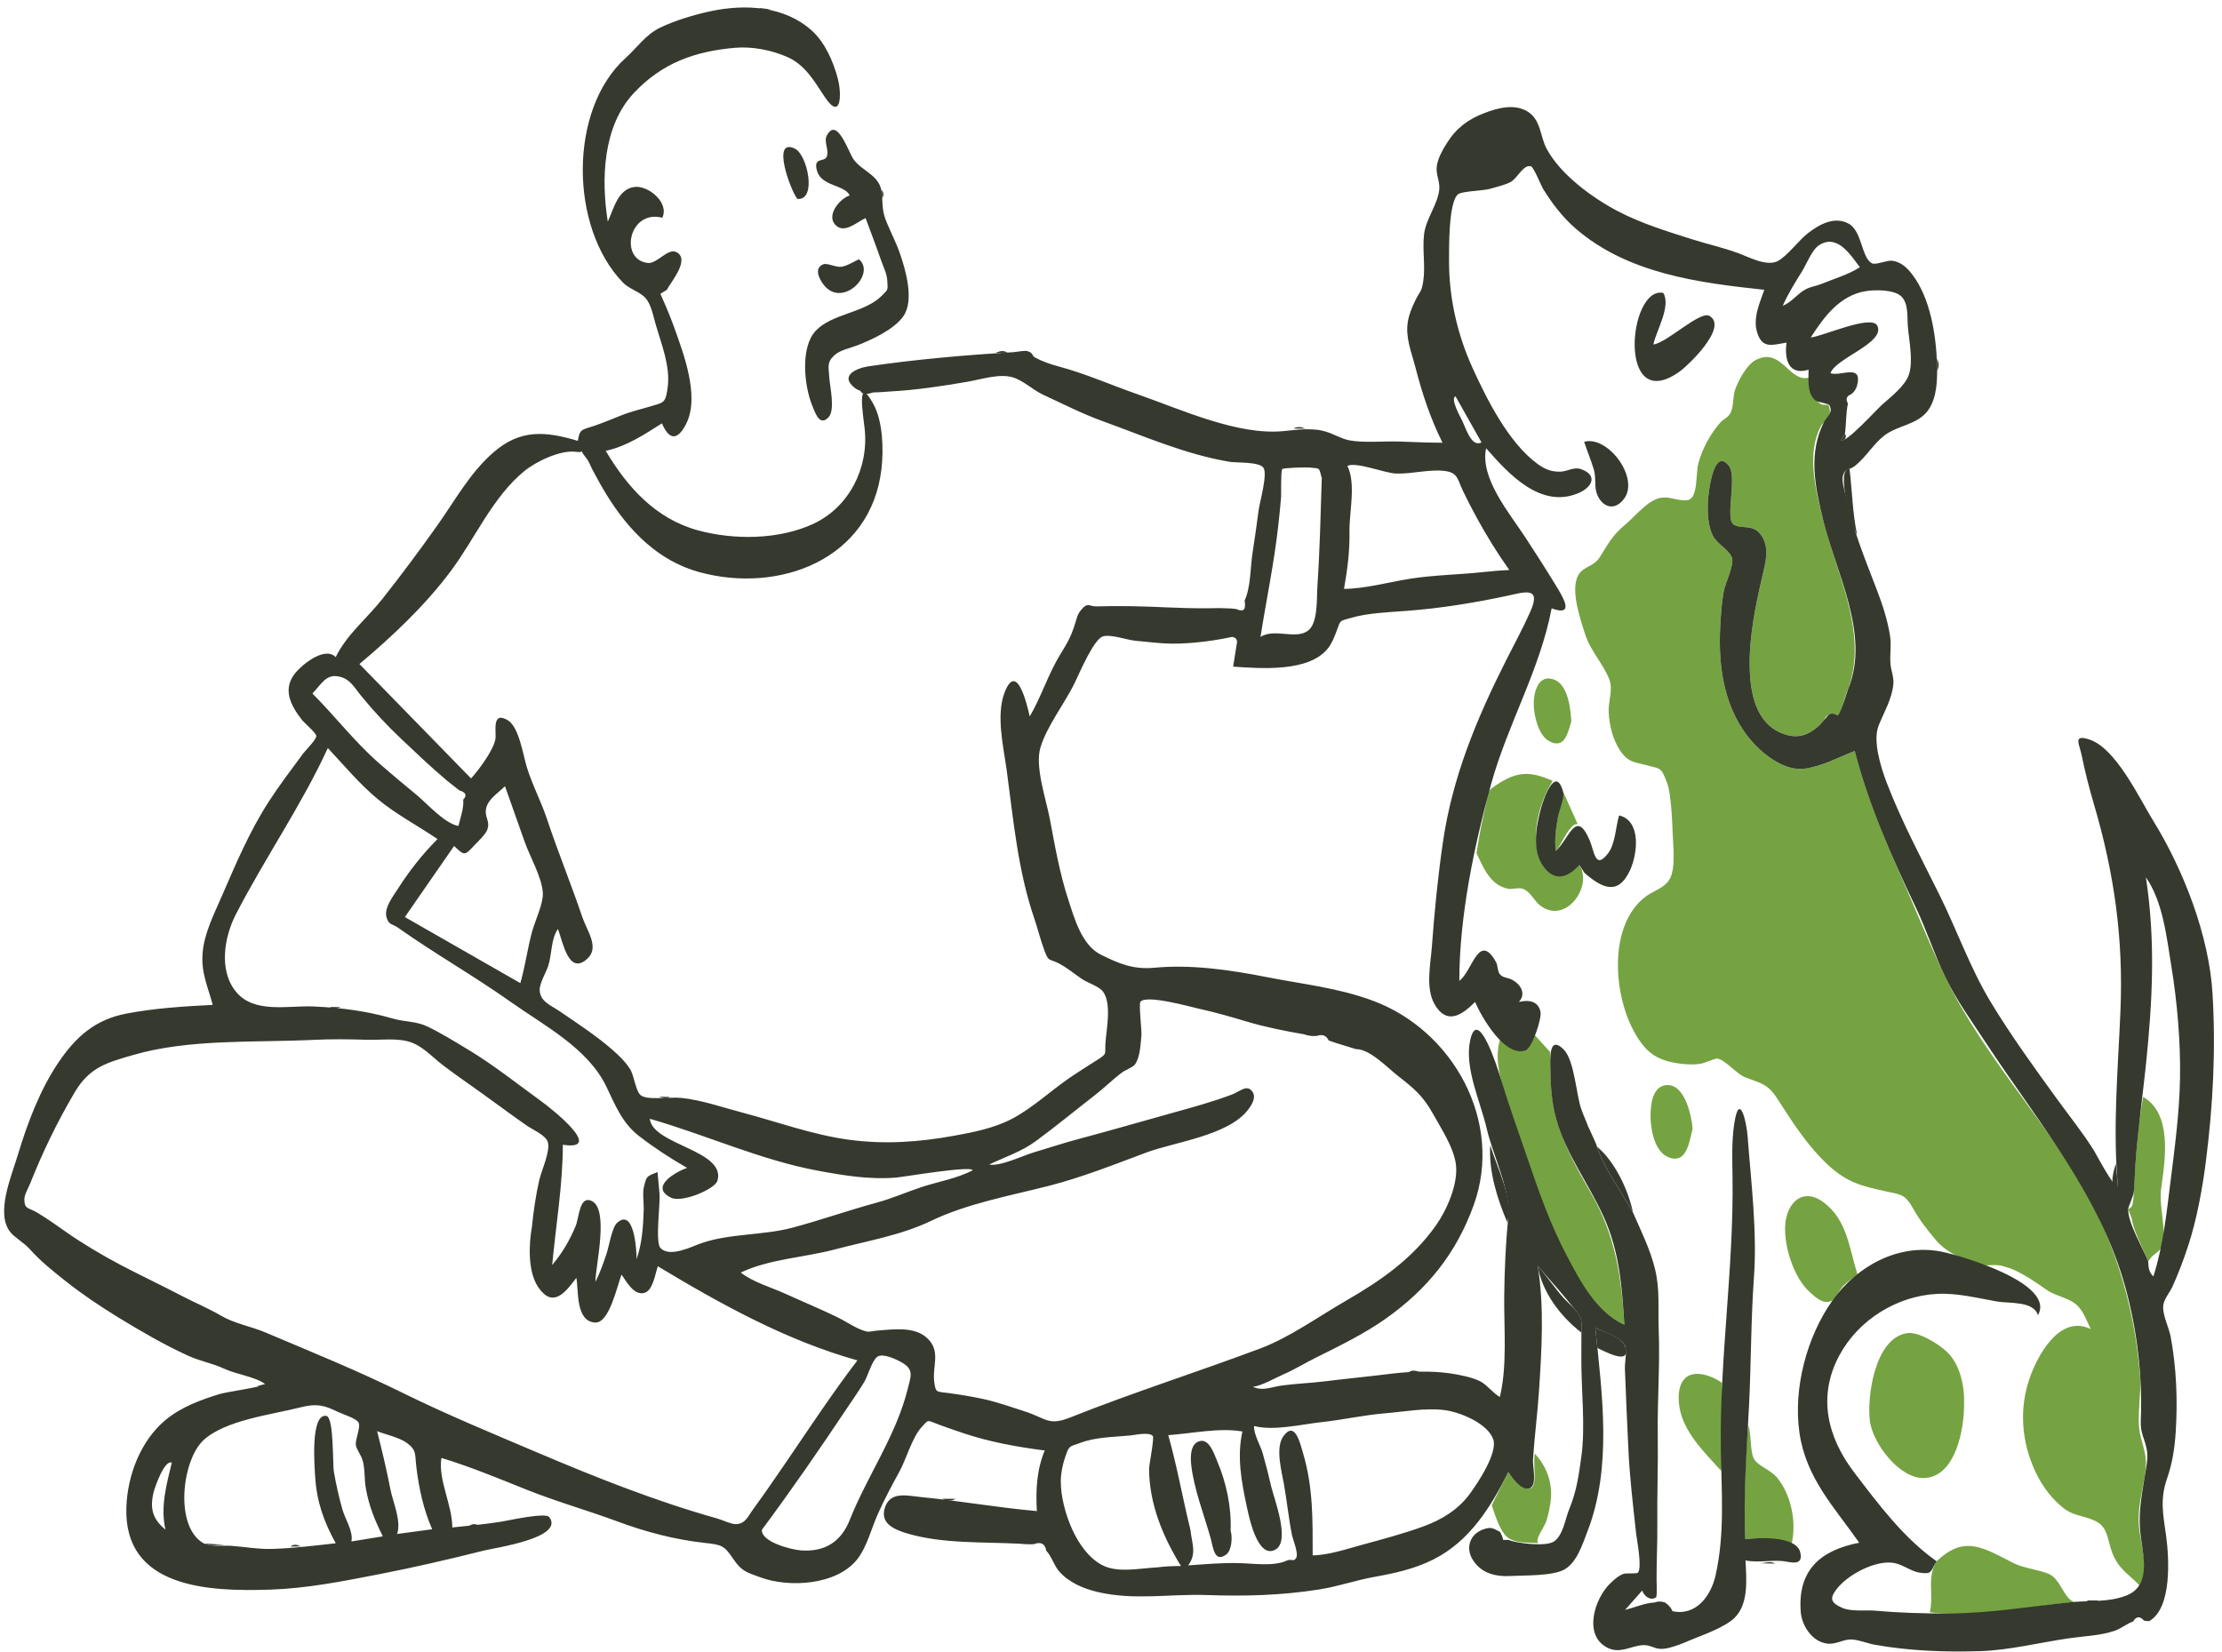 <svg width="234" height="174" viewBox="0 0 234 174" fill="none" xmlns="http://www.w3.org/2000/svg">
<path fill-rule="evenodd" clip-rule="evenodd" d="M190.46 39.777C190.527 41.054 190.621 41.561 191.526 42.385C191.828 42.659 192.073 42.643 192.261 42.63C192.515 42.614 192.663 42.604 192.702 43.328C192.726 43.785 192.438 44.099 192.148 44.414C191.976 44.601 191.803 44.789 191.694 45.008C190.286 47.839 191.18 51.468 191.887 54.341L191.887 54.342C191.912 54.44 191.935 54.536 191.959 54.632C192.316 56.086 192.799 57.571 193.288 59.072C194.787 63.681 196.34 68.451 194.457 72.983C194.375 73.179 194.299 73.448 194.217 73.738C194.045 74.348 193.846 75.053 193.516 75.367C192.875 75.028 192.407 75.176 192.111 75.812C191.934 76.011 191.757 76.21 191.58 76.41C190.457 77.448 189.263 77.835 187.773 77.282C184.77 76.169 184.273 72.678 184.257 69.929C184.24 66.9 184.884 63.727 185.573 60.776C185.601 60.659 185.629 60.541 185.658 60.422C185.979 59.086 186.338 57.595 185.465 56.364C184.92 55.596 184.297 55.556 183.694 55.518C183.303 55.493 182.92 55.469 182.572 55.246C182.104 54.948 182.203 53.709 182.307 52.393C182.413 51.057 182.526 49.641 182.058 49.05C180.438 47.003 179.873 52.011 179.848 53.034C179.819 54.155 179.88 55.462 180.408 56.478C180.597 56.843 180.984 57.188 181.368 57.532C181.824 57.939 182.277 58.345 182.403 58.782C182.544 59.272 182.191 60.272 181.887 61.133C181.723 61.594 181.574 62.016 181.523 62.298C181.297 63.543 181.219 64.815 181.154 66.076C180.935 70.339 181.603 74.825 184.535 78.132C185.82 79.583 187.998 81.23 190.036 80.966C191.371 80.792 192.711 80.212 194 79.654C194.447 79.461 194.888 79.27 195.32 79.1C196.449 83.438 198.143 87.639 199.949 91.736C200.52 93.031 201.078 94.338 201.637 95.645L201.637 95.646C202.615 97.933 203.594 100.224 204.643 102.462C206.887 107.251 210.034 111.581 213.169 115.894C214.888 118.26 216.603 120.62 218.164 123.048C222.419 129.667 224.804 137.262 225.377 145.075C225.432 145.827 225.375 146.693 225.317 147.571C225.233 148.849 225.148 150.155 225.403 151.179C225.475 151.47 225.546 151.732 225.612 151.976C225.913 153.086 226.112 153.82 225.896 155.268C225.818 155.786 225.722 156.293 225.626 156.796C225.359 158.199 225.099 159.568 225.278 161.038C225.328 161.442 225.41 161.892 225.496 162.365V162.365C225.788 163.964 226.128 165.825 225.417 167.092C225.077 166.729 224.737 166.425 224.41 166.133C223.671 165.473 222.997 164.871 222.532 163.779C222.322 163.286 222.202 162.821 222.091 162.392C221.843 161.428 221.642 160.649 220.572 160.163C220.078 159.939 219.637 159.817 219.217 159.7L219.217 159.7C218.513 159.505 217.868 159.326 217.138 158.711C215.721 157.517 214.757 156.058 214.059 154.349C212.868 151.432 212.696 148.27 213.703 145.275C214.51 142.874 216.867 138.378 220.173 139.987C220.074 139.784 219.982 139.577 219.89 139.371C219.525 138.554 219.166 137.749 218.418 137.225C218.026 136.95 217.54 136.764 217.04 136.573H217.039C216.5 136.367 215.945 136.155 215.472 135.818C214.454 135.092 213.301 134.317 212.164 133.787C211.817 133.625 211.485 133.526 211.138 133.423L211.131 133.421L211.064 133.401L211.003 133.382L210.961 133.37C210.924 133.359 210.887 133.348 210.849 133.336C210.418 133.203 209.681 133.25 209.356 133.271C209.269 133.277 209.212 133.28 209.198 133.278C207.245 132.983 205.068 132.042 203.876 130.625C202.979 129.558 202.185 128.562 201.5 127.341C200.706 125.925 200.348 125.85 199.065 125.582C198.911 125.55 198.745 125.516 198.562 125.475C196.083 124.929 194.509 124.556 192.525 122.715C190.385 120.727 188.803 118.263 187.235 115.823L187.106 115.622C186.308 114.38 185.592 114.124 184.46 113.72H184.459C184.253 113.646 184.033 113.568 183.797 113.477C183.387 113.321 182.904 112.915 182.423 112.51H182.423C181.856 112.034 181.292 111.559 180.852 111.498C180.722 111.48 180.323 111.627 179.926 111.774C179.603 111.893 179.282 112.011 179.112 112.039C178.432 112.149 177.841 112.129 177.16 112.058C175.597 111.893 174.215 111.479 173.164 110.255C169.927 106.485 168.94 97.597 173.372 94.39C173.639 94.197 173.939 94.037 174.241 93.876C174.892 93.528 175.55 93.177 175.891 92.483C176.365 91.516 176.266 89.838 176.193 88.594C176.178 88.34 176.164 88.105 176.156 87.896C176.104 86.495 176.038 84.97 175.829 83.588C175.733 82.954 175.661 82.686 175.402 82.051C174.973 80.995 174.797 80.952 174.131 80.788C174.001 80.756 173.853 80.72 173.681 80.67C173.363 80.579 173.082 80.515 172.828 80.457C171.874 80.239 171.295 80.106 170.565 78.975C169.827 77.832 169.482 76.391 169.415 75.039C169.391 74.556 169.459 74.088 169.526 73.629C169.635 72.889 169.739 72.175 169.446 71.47C169.14 70.734 168.719 70.076 168.295 69.415C167.757 68.574 167.214 67.727 166.898 66.703C166.861 66.584 166.819 66.452 166.775 66.311C166.245 64.64 165.286 61.613 166.404 60.302C166.642 60.023 166.961 59.848 167.29 59.668C167.711 59.437 168.148 59.198 168.45 58.719C168.594 58.491 168.726 58.278 168.849 58.078C169.529 56.976 169.981 56.243 171.159 55.253C171.483 54.981 171.803 54.666 172.128 54.347C172.833 53.654 173.563 52.937 174.411 52.575C175.106 52.279 175.779 52.424 176.412 52.561C176.888 52.663 177.342 52.761 177.766 52.663C178.51 52.49 178.605 51.245 178.691 50.119C178.73 49.614 178.767 49.134 178.859 48.785C179.263 47.267 180.127 45.683 181.175 44.498C181.315 44.339 181.47 44.231 181.622 44.125C181.849 43.968 182.07 43.814 182.232 43.5C182.433 43.112 182.481 42.635 182.53 42.154C182.571 41.752 182.612 41.347 182.743 40.992C183.086 40.061 183.919 38.458 184.851 37.948C186.381 37.109 187.309 37.957 188.197 38.767C188.888 39.398 189.554 40.006 190.46 39.777ZM225.696 115.535C228.706 117.261 228.048 121.933 227.649 124.76C227.636 124.858 227.622 124.953 227.609 125.047C227.468 126.06 227.59 127.084 227.711 128.09C227.798 128.817 227.884 129.534 227.868 130.231C227.842 131.395 227.458 131.687 227.022 132.019C226.755 132.222 226.468 132.44 226.232 132.882C226.057 132.424 225.835 131.936 225.606 131.435C225.13 130.391 224.629 129.291 224.477 128.291L224.119 127.355C224.422 127.233 224.583 127.021 224.602 126.72C224.698 126.177 224.72 125.627 224.743 125.074V125.074C224.75 124.896 224.757 124.718 224.767 124.54C224.932 121.518 225.16 118.515 225.696 115.535ZM165.403 76.235V76.235V76.235L165.404 76.233C165.427 76.153 165.45 76.073 165.474 75.995C165.424 74.759 165.146 72.205 163.748 71.615C161.992 70.874 161.474 72.938 161.521 74.318C161.557 75.418 162.022 77.431 163.106 78.043C164.631 78.903 165.041 77.488 165.403 76.235ZM163.256 111.598V111.598C163.289 113.853 163.321 116.084 164.009 118.264C164.818 120.828 166.174 123.3 167.516 125.618C170.124 130.124 170.747 134.375 171.061 139.528C166.155 137.328 163.479 129.81 161.86 125.108C161.632 124.444 161.401 123.78 161.17 123.115L161.17 123.114V123.114C160.535 121.288 159.899 119.458 159.306 117.622C159.192 117.27 159.067 116.904 158.937 116.525V116.525C158.155 114.245 157.231 111.553 158.027 109.321C158.086 109.364 158.143 109.407 158.2 109.449L158.204 109.452C159.862 110.675 160.615 111.231 161.604 109.002C161.995 109.432 162.386 109.861 162.778 110.29L163.243 110.801C163.248 111.066 163.252 111.331 163.256 111.596V111.596V111.597V111.597V111.597V111.597V111.598ZM156.164 86.165C155.897 87.39 155.687 88.616 155.488 89.854C155.549 89.98 155.609 90.109 155.67 90.239H155.67C156.335 91.664 157.06 93.215 158.746 93.599C159.015 93.66 159.269 93.627 159.52 93.594C159.825 93.555 160.127 93.516 160.448 93.648C160.88 93.826 161.192 94.225 161.499 94.618C161.7 94.876 161.9 95.131 162.129 95.318C164.802 97.504 167.792 93.41 166.333 91.112C164.566 93.001 162.579 92.38 161.94 89.813C161.332 87.368 162.226 84.318 163.514 82.253C161.136 81.178 159.683 81.25 157.569 82.695C157.502 82.741 157.441 82.783 157.385 82.82L157.385 82.82C157.128 82.994 156.988 83.088 156.895 83.216C156.783 83.37 156.739 83.572 156.642 84.016V84.016L156.642 84.017C156.629 84.078 156.615 84.142 156.599 84.212C156.54 84.479 156.48 84.746 156.42 85.013V85.014V85.014C156.334 85.398 156.248 85.781 156.164 86.165ZM195.122 134.607L195.122 134.608C194.775 134.866 194.428 135.124 194.125 135.43C194 135.556 193.8 135.857 193.597 136.16C193.35 136.531 193.101 136.905 192.984 136.969C192.135 137.439 191.394 136.836 190.565 136.079C188.932 134.587 187.913 131.42 187.99 129.23C188.079 126.672 189.886 124.917 192.177 126.741C194.019 128.207 194.552 130.271 195.09 132.36C195.252 132.987 195.415 133.616 195.614 134.232C195.453 134.361 195.288 134.484 195.122 134.607ZM183.797 162.122C185.644 161.885 186.858 162.172 188.674 162.621C189.213 160.382 188.647 157.469 187.163 155.656C186.832 155.251 186.337 154.937 185.871 154.642C185.362 154.319 184.889 154.019 184.705 153.648C184.473 153.18 184.421 152.498 184.369 151.806C184.321 151.181 184.274 150.548 184.091 150.057C183.785 154.114 183.611 158.063 183.797 162.122ZM157.096 158.537C157.678 157.374 158.26 156.212 158.842 155.049C159.221 155.651 160.334 157.222 161.252 156.719C161.673 156.489 161.632 155.489 161.593 154.569C161.568 153.975 161.545 153.415 161.648 153.115C162.883 154.494 163.496 156.12 163.318 157.963C163.254 158.619 163.054 159.539 162.86 160.169C162.787 160.41 162.611 160.724 162.43 161.046C162.092 161.65 161.736 162.286 162.003 162.527C161.785 162.514 161.56 162.509 161.333 162.503H161.333C160.357 162.478 159.339 162.452 158.665 161.847C157.976 161.227 157.478 159.705 157.168 158.757C157.143 158.679 157.119 158.606 157.096 158.537ZM181.298 150.566C181.43 148.909 181.402 147.309 181.346 145.646C179.38 144.32 176.858 144.06 176.784 147.108C176.715 149.963 178.73 152.162 180.552 154.152L180.552 154.152L180.553 154.153L180.554 154.154C180.789 154.411 181.021 154.664 181.245 154.914C181.427 154.134 181.375 153.248 181.324 152.368C181.288 151.751 181.253 151.137 181.298 150.566ZM178.253 118.871C178.209 119.04 178.166 119.227 178.121 119.425C177.816 120.768 177.408 122.563 175.72 121.898C174.192 121.296 173.823 118.866 173.819 117.511C173.817 116.399 174 114.356 175.554 114.289C177.462 114.207 178.143 117.586 178.253 118.871ZM164.529 88.575C165.02 87.706 165.601 86.676 166.151 86.808C165.893 86.235 165.636 85.661 165.378 85.088C165.12 84.514 164.863 83.941 164.605 83.367C164.53 83.746 164.448 84.126 164.366 84.508C164.002 86.194 163.631 87.912 163.841 89.628C164.032 89.456 164.268 89.039 164.529 88.575ZM203.945 164.444C206.676 161.858 208.495 162.801 211.469 164.341C211.614 164.416 211.761 164.492 211.911 164.57C212.648 164.949 213.359 165.116 214.069 165.282C214.623 165.411 215.176 165.541 215.741 165.771C216.387 166.034 216.792 166.714 217.175 167.357C217.553 167.991 217.909 168.589 218.452 168.717C217.122 168.857 215.796 169.038 214.472 169.219H214.472C210.742 169.729 207.023 170.237 203.228 169.822C203.406 169.095 203.385 168.363 203.365 167.635C203.333 166.544 203.302 165.466 203.945 164.444ZM202.689 155.677C205.983 155.507 206.861 150.429 206.837 147.893C206.909 146.053 206.426 143.682 205.012 142.367C204.118 141.535 202.051 140.227 200.811 140.422C197.443 140.951 196.593 147.101 196.919 149.672C197.217 152.018 200.041 155.814 202.689 155.677Z" fill="#75A342"/>
<path fill-rule="evenodd" clip-rule="evenodd" d="M153.278 41.736C152.702 41.995 153.801 43.931 153.972 44.286C154.418 45.213 154.962 47.129 156.019 46.601C155.105 44.98 154.191 43.357 153.278 41.736ZM18.093 154.058C17.323 153.716 16.293 156.657 16.156 157.254C15.773 158.918 16.094 160.036 17.425 161.112C16.874 158.734 17.534 156.365 18.093 154.058ZM195.861 28.144C194.903 26.9 193.52 24.59 191.585 25.812C190.82 26.296 190.232 27.845 189.761 28.602C189.021 29.789 188.304 30.933 187.741 32.212C188.698 31.818 189.262 30.962 190.117 30.495C190.702 30.175 191.235 30.144 191.798 29.911C193.043 29.397 194.748 28.892 195.861 28.144ZM39.713 150.743C40.231 152.773 40.71 154.797 41.111 156.853C41.382 158.245 42.293 160.21 41.818 161.572C43.05 161.406 44.281 161.24 45.513 161.074C44.599 158.993 44.118 156.772 43.847 154.524C43.681 153.148 43.894 152.756 42.858 151.99C42.056 151.397 40.644 151.112 39.713 150.743ZM32.9 73.045C35.268 75.418 37.34 78.122 39.856 80.333C41.164 81.481 42.504 82.598 43.846 83.706C44.984 84.645 46.794 86.716 48.275 87.004C48.458 86.247 48.891 85.007 48.775 84.231C49.207 83.784 49.073 83.457 48.373 83.25C47.944 82.92 47.52 82.585 47.101 82.244C45.455 80.869 43.897 79.375 42.337 77.904C40.786 76.442 39.352 74.912 38.006 73.26C37.297 72.39 36.882 71.518 35.719 71.262C34.337 70.958 33.877 72.037 32.9 73.045ZM80.23 161.138C80.163 162.427 83.331 163.217 84.293 163.295C86.895 163.503 88.584 162.362 89.479 160.11C91.343 155.423 94.327 151.293 95.575 146.365C95.945 144.903 96.266 144.237 94.947 143.492C94.405 143.186 92.995 142.505 92.407 142.894C91.846 143.264 91.387 144.93 91.027 145.536C90.455 146.498 89.805 147.412 89.183 148.343C86.278 152.697 83.35 156.937 80.23 161.138ZM42.636 96.591L54.798 103.551C55.305 101.799 55.538 99.972 56.014 98.205C56.352 96.95 57.223 95.177 57.168 94.075C57.086 92.429 55.812 90.245 55.258 88.677C54.566 86.722 53.874 84.767 53.182 82.813C52.245 83.709 51.167 84.336 51.155 85.504C51.149 86.172 51.594 86.588 51.336 87.345C51.155 87.875 50.385 88.58 50.014 88.974C48.928 90.127 48.962 90.185 47.821 89.107C46.093 91.602 44.364 94.096 42.636 96.591ZM56.016 129.225C56.19 127.548 56.414 125.94 56.791 124.295C57.022 123.284 58.001 121.208 57.679 120.256C57.442 119.556 56.036 118.948 55.489 118.567C53.904 117.465 52.357 116.306 50.789 115.182C49.414 114.197 48.018 113.234 46.669 112.213C45.419 111.268 44.475 110.092 42.963 109.686C41.639 109.331 39.96 109.563 38.589 109.517C36.75 109.456 34.882 109.436 33.044 109.526C26.877 109.828 19.968 109.396 14.035 111.118C11.231 111.931 9.423 112.41 7.856 115.069C6.043 118.143 4.494 121.338 3.175 124.659C2.983 125.144 2.547 125.844 2.564 126.374C2.596 127.386 2.958 127.153 3.927 127.73C4.975 128.353 6.002 129.093 7.002 129.795C8.718 130.999 10.849 132.256 12.629 133.195C14.771 134.324 16.93 135.337 19.108 136.475C20.489 137.196 21.918 137.785 23.273 138.577C24.743 139.437 26.389 139.682 27.974 140.354C32.882 142.434 37.632 144.356 42.448 146.729C47.149 149.044 51.904 151.002 56.714 153.045C62.93 155.685 69.085 158.127 75.568 159.952C76.042 160.086 77.04 160.558 77.509 160.536C78.511 160.49 78.738 159.757 79.341 158.931C80.524 157.307 81.664 155.653 82.796 153.993C85.251 150.393 87.651 146.753 90.294 143.287C82.805 141.195 75.86 137.336 69.276 133.375C68.996 134.164 68.772 135.911 67.874 136.174C66.763 136.501 65.955 134.96 65.457 134.251C64.986 135.426 64.18 139.388 62.671 139.301C60.587 139.181 60.955 135.898 60.695 134.595C59.546 136.124 58.215 137.881 56.653 135.531C55.571 133.901 55.691 131.042 56.016 129.225ZM142.795 110.501C141.829 110.199 140.869 109.93 139.925 109.592C139.676 109.064 139.264 108.904 138.688 109.112C138.216 109.154 137.756 109.096 137.31 108.936C135.337 108.599 133.151 108.161 131.266 107.591C129.587 107.084 128.004 106.636 126.298 106.255C125.285 106.029 120.773 104.751 120.106 105.503C119.901 105.735 120.254 108.539 120.204 109.039C120.116 109.928 120.072 111.392 119.51 112.132C119.294 112.416 118.472 112.73 118.175 112.951C117.21 113.67 116.318 114.562 115.359 115.307C113.263 116.933 111.222 118.62 109.083 120.192C107.572 121.304 105.842 121.854 104.163 122.661C105.358 122.875 107.695 121.725 108.9 121.368C110.462 120.906 111.994 120.392 113.591 119.969C116.866 119.101 120.22 118.121 123.548 117.197C125.592 116.63 127.751 116.039 129.732 115.287C130.611 114.954 131.301 114.179 131.882 114.968C132.345 115.597 131.785 116.426 131.428 116.892C129.351 119.614 123.709 120.276 120.689 121.405C117.281 122.679 113.918 124.02 110.409 124.915C106.311 125.96 101.862 126.76 98.043 128.596C94.875 130.118 91.285 130.709 87.917 131.602C84.753 132.441 81.002 132.61 78.012 134.034C79.303 135.055 81.214 135.588 82.719 136.274C84.562 137.114 86.424 137.881 88.247 138.771C89.023 139.15 89.834 139.713 90.619 140.028C91.616 140.428 91.488 140.217 92.517 140.136C94.119 140.01 96.28 139.722 97.582 140.889C99.151 142.297 98.157 143.84 98.387 145.563C98.545 146.744 98.626 146.554 99.936 146.735C101.142 146.9 102.347 147.094 103.537 147.352C105.005 147.671 106.509 148.205 107.939 148.666C110.158 149.381 110.399 150.222 112.711 149.299C119.297 146.672 126.108 144.513 132.735 142.027C135.788 140.882 138.854 138.674 141.727 137.014C145.414 134.886 148.747 132.583 151.243 129.038C152.381 127.423 153.568 124.694 153.328 122.689C153.115 120.895 151.789 118.902 150.934 117.359C149.843 115.39 148.882 114.626 147.213 113.318C146.052 112.409 144.258 110.489 142.795 110.501ZM69.453 125.742C69.555 126.732 68.977 130.813 69.55 131.441C70.529 132.515 72.931 131.261 73.861 130.942C76.879 129.903 80.388 130.13 83.463 129.308C86.445 128.51 89.362 127.476 92.361 126.663C93.97 126.227 95.497 125.543 97.079 125.024C98.841 124.445 100.807 124.128 102.441 123.258C102.239 122.755 95.17 123.965 94.367 124.031C91.576 124.257 88.949 123.827 86.199 123.321C80.133 122.204 74.418 119.556 68.43 117.838C68.711 120.602 76.482 121.152 75.556 124.36C75.298 125.254 71.821 126.715 70.671 126.154C68.335 125.014 71.193 123.41 72.357 123.01C70.585 121.993 68.889 120.889 67.271 119.636C65.539 118.294 64.794 116.412 63.865 114.47C61.925 110.409 57.333 108.046 53.767 105.518C49.91 102.785 45.803 100.461 41.948 97.734C41.26 97.247 40.939 97.47 40.697 96.581C40.439 95.629 41.389 94.419 41.85 93.694C43.062 91.785 44.474 89.978 46.075 88.38C44.01 86.973 41.78 85.812 39.843 84.22C37.881 82.606 36.257 80.637 34.525 78.789C31.759 84.813 27.883 90.4 24.838 96.308C23.636 98.641 23 102.17 24.829 104.431C26.753 106.811 30.342 105.885 33.058 106.011C35.925 106.144 38.541 106.469 41.369 107.283C42.648 107.652 43.813 107.543 45.042 108.134C46.485 108.828 47.903 109.718 49.275 110.54C51.973 112.157 54.494 114.18 57.042 116.025C58.087 116.781 63.754 121.265 59.271 120.573C59.271 124.77 58.537 129.067 58.151 133.244C59.214 131.973 59.972 130.682 60.615 129.155C60.998 128.247 61.003 125.93 62.277 126.479C64.195 127.305 62.701 133.377 62.701 135.019C63.177 134.1 63.509 133.11 63.851 132.137C64.111 131.399 64.434 129.307 64.975 128.812C66.785 127.157 67.039 131.673 67.039 132.615C67.625 130.95 67.733 129.173 67.792 127.414C67.815 126.72 67.644 125.641 67.819 124.969C68.11 123.85 68.075 123.923 69.246 123.45C69.315 124.214 69.384 124.978 69.453 125.742ZM125.368 161.156C125.512 162.576 126.061 163.604 125.128 164.881C126.931 164.752 128.706 164.593 130.512 164.639C131.962 164.676 134.13 165.008 135.483 164.386C136.034 164.133 136.222 164.569 136.505 164.085C136.774 163.625 136.142 162.1 136.066 161.721C135.701 159.905 135.524 158.042 135.192 156.214C134.965 154.958 134.297 152.488 135.137 151.301C136.372 149.554 136.916 152.015 137.238 153.107C138.298 156.706 138.237 160.124 138.237 163.822C139.834 163.822 141.932 163.124 143.472 162.703C145.596 162.122 147.864 161.525 149.922 160.766C151.863 160.051 153.573 159.008 154.8 157.328C155.718 156.071 157.753 152.971 157.248 151.581C156.628 149.878 153.672 148.707 152.093 148.519C150.045 148.276 147.946 148.688 145.851 148.861C143.607 149.046 141.43 149.546 139.211 149.787C137.055 150.02 134.162 150.74 132.068 150.201C132.013 151.063 132.734 152.222 132.984 153.1C133.313 154.251 133.607 155.412 133.874 156.579C134.16 157.828 135.93 162.318 134.32 163.215C132.431 164.269 131.529 159.757 131.294 158.657C130.732 156.035 130.25 153.415 130.838 150.778C128.426 150.343 125.517 150.99 123.029 151.161C123.956 154.428 124.554 157.85 125.368 161.156ZM21.484 162.577C22.322 162.95 23.475 162.75 24.387 162.821C25.811 162.933 27.251 163.191 28.685 163.145C30.873 163.075 33.167 162.798 35.358 162.548C34.108 160.293 33.35 158.157 33.194 155.573C33.138 154.644 32.646 148.886 34.358 149.132C35.184 149.251 35.008 154.168 35.169 155.074C35.401 156.388 35.702 157.733 36.068 159.019C36.333 159.952 37.237 161.35 37.005 162.359C38.109 162.18 39.214 162.001 40.318 161.821C39.46 160.108 38.832 158.572 38.511 156.661C38.355 155.739 38.455 154.591 38.153 153.714C37.963 153.162 37.53 152.643 37.472 152.18C37.405 151.646 37.99 150.333 37.774 149.858C37.561 149.392 36.082 148.96 35.563 148.703C34.135 147.994 33.297 147.815 31.696 148.222C28.607 149.008 23.74 149.566 21.437 151.685C19.154 153.784 18.324 160.866 21.484 162.577ZM156.383 60.236C157.238 60.139 158.084 60.08 158.944 60.035C157.688 58.267 156.547 56.418 155.506 54.515C154.996 53.583 154.514 52.636 154.053 51.679C153.523 50.58 153.538 49.863 152.387 49.645C150.794 49.343 148.663 49.946 147.024 49.877C145.758 49.824 142.915 48.632 141.895 49.064C142.825 50.972 142.078 53.941 142.114 55.994C142.151 58.037 141.897 60.011 141.538 62.025C143.711 62.025 146.431 61.274 148.624 60.939C151.177 60.548 153.781 60.528 156.383 60.236ZM121.891 165.086C122.727 164.979 123.523 164.946 124.368 164.946C122.465 161.857 121.027 158.403 121.011 154.723C121.009 154.242 121.587 151.475 121.396 151.246C121.023 150.798 119.476 151.151 119.052 151.194C117.318 151.367 115.391 151.354 113.759 151.979C112.633 152.41 112.621 152.15 112.173 153.476C111.908 154.261 111.718 155.157 111.712 155.982C111.702 157.65 112.233 159.598 112.92 161.099C113.573 162.528 114.606 164.061 116.027 164.828C117.664 165.713 119.971 165.187 121.891 165.086ZM139.197 50.346C138.868 49.116 139.011 49.394 137.916 49.241C137.686 49.209 135.179 49.261 135.035 49.408C134.869 49.578 134.932 52.083 134.91 52.37C134.836 53.352 134.726 54.333 134.619 55.312C134.185 59.289 133.362 63.139 132.744 67.083C134.27 66.135 136.475 67.427 137.779 66.401C138.809 65.591 138.654 62.997 138.731 61.853C138.988 58.023 139.076 54.183 139.197 50.346ZM194.29 45.702C194.153 45.923 194.016 46.144 193.879 46.364C194.411 46.706 197.53 43.228 198.224 42.606C199.147 41.778 200.609 40.672 201.026 39.461C201.51 38.053 201.034 35.831 200.917 34.375C200.833 33.334 201.011 31.893 200.162 31.165C199.381 30.496 197.458 30.514 196.533 30.657C193.758 31.087 192.089 33.371 190.688 35.548C192.11 35.373 197.125 33.081 197.707 34.321C198.554 36.121 193.287 37.731 192.766 39.31C193.844 39.691 196.222 38.213 195.553 40.672C195.439 41.017 195.24 41.302 194.956 41.527C194.464 41.702 194.347 42.031 194.607 42.514C194.386 43.477 194.431 44.696 194.29 45.702ZM226.232 132.882C226.247 133.466 226.301 134.024 226.777 134.437C227.835 131.085 228.165 127.733 228.603 124.247C229.041 120.761 229.508 117.189 229.577 113.706C229.655 109.803 229.287 105.557 228.656 101.7C228.162 98.685 227.78 94.975 225.985 92.409C227.005 99.059 226.687 105.364 226 112.037C225.635 115.58 225.119 119.096 224.883 122.655C224.82 123.594 224.8 124.546 224.719 125.484C224.671 126.036 224.124 127.084 224.119 127.355C224.092 128.862 225.703 131.499 226.232 132.882ZM171.968 127.703C172.816 129.657 173.781 131.581 174.289 133.658C174.826 135.852 174.595 137.894 174.681 140.117C174.824 143.805 174.528 147.47 174.58 151.163C174.624 154.311 174.503 157.379 174.535 160.494C174.555 162.464 174.447 164.426 174.454 166.395C174.454 166.389 174.532 168.162 174.397 168.252C173.789 168.656 173.125 168.083 172.939 167.531L171.138 169.57C172.082 169.332 173.243 168.837 174.213 168.793C174.585 168.656 174.955 168.652 175.323 168.781C175.689 169.003 175.96 169.311 176.137 169.707C178.679 170.249 180.205 167.984 180.662 165.959C181.652 161.565 181.296 157.228 181.224 152.792C181.068 143.155 182.598 133.576 182.453 123.938C182.425 122.073 182.354 120.23 182.634 118.369C183.154 114.911 183.921 118.076 184.044 119.708C184.415 124.612 185.059 129.673 184.705 134.607C184.386 139.053 184.415 143.54 184.194 147.999C183.959 152.739 183.58 157.378 183.798 162.122C185.069 161.959 189.16 161.716 189.586 163.504C189.957 165.064 188.462 164.487 187.686 164.421C186.427 164.314 185.197 164.61 183.821 164.363C183.922 166.46 184.211 169.273 182.338 170.69C181.417 171.386 179.892 172.015 178.815 172.426C177.76 172.829 175.974 173.721 174.875 173.672C174.098 173.638 173.798 173.219 172.945 173.285C171.679 173.385 170.584 174.233 169.242 173.532C166.697 172.205 167.948 168.344 169.555 166.796C169.969 166.397 170.435 165.961 170.99 165.766C171.255 165.674 172.36 165.785 172.488 165.647C172.958 165.135 172.371 162.145 172.308 161.577C171.978 158.6 171.619 155.56 171.483 152.57C171.356 149.758 171.214 146.941 171.118 144.129C171.097 143.516 171.368 142.257 171.112 141.722C170.686 140.832 168.815 140.266 168.004 139.852C168.727 146.94 169.789 154.558 167.172 161.31C166.653 162.65 166.07 164.564 164.752 165.31C163.51 166.013 160.585 165.914 159.097 165.997C157.497 166.087 155.931 165.713 155.049 164.209C154.356 163.026 154.771 161.606 156.196 161.09C157.048 160.781 157.215 160.98 157.962 161.347C158.124 161.611 158.237 161.894 158.303 162.197H158.877C159.656 162.544 162.766 162.933 163.622 162.378C164.613 161.736 164.828 160 165.251 158.969C166.036 157.053 166.244 155.497 166.529 153.449C166.975 150.243 166.523 146.525 166.532 143.185C166.534 142.244 166.538 141.303 166.539 140.363C166.541 138.942 166.665 138.951 165.855 137.928C164.634 136.386 163.242 134.811 161.936 133.333C162.644 137.65 162.354 142.196 162.073 146.497C161.915 148.914 161.588 151.375 161.439 153.76C161.393 154.476 161.908 156.452 161.077 156.768C160.233 157.09 159.183 155.591 158.842 155.049C156.983 158.764 154.763 162.346 150.926 164.268C148.953 165.256 146.899 165.701 144.746 166.089C142.751 166.448 140.908 167.103 138.941 167.412C134.871 168.051 131.122 168.142 127.027 168.002C123.163 167.871 119.463 168.585 115.611 167.686C114.108 167.335 112.589 166.69 111.561 165.538C111 164.91 110.752 163.921 110.187 163.341C110.059 162.591 109.619 162.36 108.865 162.647C108.391 162.669 107.919 162.653 107.449 162.6C103.586 162.397 99.292 162.623 95.549 161.519C94.128 161.1 92.542 160.409 93.251 158.629C93.87 157.074 95.58 157.546 96.982 157.682C101.054 158.077 105.063 158.797 109.194 159.16C109.061 156.999 109.176 154.796 110.022 152.775C107.156 152.415 104.185 151.872 101.458 150.956C100.616 150.673 99.778 150.379 98.942 150.077C97.566 149.578 97.852 149.449 97.054 150.319C96.052 151.412 95.439 153.691 94.713 155.012C93.896 156.497 93.112 157.966 92.424 159.517C91.772 160.985 91.286 162.95 90.293 164.215C88.109 166.998 83.066 167.239 80.097 166.146C78.644 165.61 78.119 165.526 77.237 164.222C76.272 162.793 76.032 162.71 74.254 162.516C71.042 162.165 68.011 161.358 65.002 160.244C61.823 159.067 58.559 158.15 55.39 156.879C52.423 155.689 49.555 154.493 46.485 153.564C46.121 155.881 47.631 158.495 47.631 160.884C49.417 160.705 51.082 160.548 52.853 160.264C53.484 160.163 57.462 159.269 57.85 159.796C59.468 161.994 52.107 163.028 50.956 163.318C47.27 164.249 43.51 165.114 39.8 165.834C36.013 166.569 32.321 167.3 28.477 167.432C21.972 167.656 12.999 167.279 13.31 158.725C13.431 155.373 14.811 151.736 17.451 149.55C19.094 148.19 21.142 147.442 23.15 146.826C23.892 146.599 27.801 146.067 27.92 145.775C26.818 144.985 24.936 144.779 23.629 144.17C22.383 143.589 21.069 143.373 19.794 142.788C17.245 141.619 14.784 140.189 12.428 138.744C10.554 137.593 8.66 136.324 6.935 134.957C5.564 133.871 4.251 132.826 3.155 131.585C2.581 130.936 1.566 130.36 1.107 129.801C-0.506 127.836 1.195 123.927 1.882 121.64C2.885 118.297 4.224 114.739 6.199 111.843C8.015 109.18 10.039 107.386 13.297 106.762C16.303 106.186 19.326 106.003 22.401 105.842C21.884 103.875 21.157 102.486 21.341 100.329C21.515 98.294 22.542 96.272 23.348 94.418C24.846 90.973 26.259 87.601 28.308 84.429C29.433 82.686 30.698 81.031 31.927 79.361C32.126 79.091 33.358 77.859 33.31 77.512C33.264 77.167 32.026 76.117 31.837 75.877C30.565 74.26 29.685 72.52 31.179 70.79C31.958 69.888 34.248 68.067 35.35 69.213C36.542 66.802 38.626 65.159 40.249 63.109C42.272 60.552 44.204 57.956 46.098 55.278C47.984 52.612 49.525 49.747 52.024 47.598C54.81 45.204 57.432 45.411 60.854 46.434C61.049 45.114 61.321 45.289 62.597 44.848C63.563 44.514 64.502 44.118 65.453 43.741C66.462 43.34 67.484 43.113 68.516 42.798C69.892 42.378 70.098 42.515 70.322 40.728C70.592 38.568 69.669 36.285 69.073 34.25C68.779 33.247 68.575 31.997 67.914 31.322C67.315 30.711 66.255 30.433 65.6 29.758C59.962 23.941 59.873 11.521 65.879 6.115C67.046 5.064 68.009 3.65 69.462 2.941C71.057 2.162 73.161 1.532 74.918 1.164C78.54 0.408 82.602 0.648 85.464 3.196C86.876 4.453 87.737 6.45 88.218 8.234C88.678 9.939 88.58 12.819 86.837 10.185C85.738 8.524 84.783 6.83 82.922 6.008C81.26 5.274 79.23 4.878 77.418 5.033C73.149 5.4 69.69 6.655 66.735 9.817C63.468 13.313 63.302 18.896 64.006 23.342C64.627 22.027 65.047 19.945 66.787 19.694C68.237 19.484 70.523 21.337 69.745 22.933C66.213 22.032 65.181 27.376 68.234 27.698C69.159 27.796 70.329 26.148 71.181 26.532C72.772 27.249 70.639 29.72 70.219 30.533C69.995 30.671 69.772 30.808 69.548 30.946C69.768 31.458 69.99 31.97 70.215 32.48C70.487 33.13 70.746 33.782 70.985 34.446C71.567 36.061 72.171 37.727 72.521 39.409C72.878 41.12 73.063 43.117 72.22 44.724C71.294 46.491 70.422 46.274 69.711 44.593C67.848 45.768 65.976 47.021 63.787 47.484C66.082 51.339 69.054 54.653 73.523 55.866C77.31 56.894 82.077 56.856 85.691 55.156C89.441 53.392 91.504 49.268 91.058 45.166C90.913 43.837 90.14 39.222 91.978 42.56C92.986 44.391 93.06 47.361 92.83 49.369C91.731 58.972 82.005 62.565 73.618 60.253C69.316 59.067 66.216 55.892 63.907 52.155C63.369 51.283 62.876 50.384 62.395 49.48C62.203 49.118 62.034 48.614 61.777 48.297C60.772 47.055 61.76 47.747 60.692 47.592C59.04 47.351 56.441 48.617 55.215 49.62C51.887 52.342 50.043 56.696 47.489 60.126C44.77 63.777 41.316 67.027 37.852 69.941C41.77 73.958 45.689 77.975 49.608 81.993C50.417 81.096 51.956 79.046 52.172 77.847C52.298 77.144 51.731 74.83 53.474 75.86C54.65 76.555 55.096 79.531 55.463 80.749C56.03 82.629 56.984 84.4 57.601 86.26C58.746 89.713 60.156 93.135 61.328 96.612C61.805 98.026 63.164 99.781 61.858 100.978C59.873 102.797 59.283 99.216 58.757 97.848C58.025 98.866 58.12 100.518 57.743 101.706C57.513 102.431 56.811 103.561 56.834 104.276C56.874 105.498 57.983 105.862 58.982 106.545C60.841 107.816 62.748 109.057 64.451 110.537C65.162 111.155 65.815 111.78 66.334 112.574C66.786 113.268 66.922 114.831 67.423 115.314C68.077 115.945 70.496 115.505 71.773 115.643C73.906 115.872 76.067 116.631 78.138 117.177C81.802 118.142 85.571 119.532 89.408 120.047C93.177 120.553 96.713 120.302 100.469 119.628C102.521 119.259 104.724 118.819 106.596 117.831C108.753 116.694 110.665 114.875 112.679 113.501C113.581 112.886 114.503 112.304 115.425 111.722C116.657 110.943 116.335 111.111 116.415 109.873C116.508 108.441 117.105 105.705 116.149 104.43C115.75 103.898 114.525 103.509 113.948 103.122C113.11 102.558 112.358 101.904 111.459 101.45C110.478 100.956 110.449 101.347 109.994 100.133C109.58 99.031 109.307 97.876 108.928 96.763C107.19 91.668 106.742 86.493 106.022 81.174C105.687 78.703 104.867 75.34 105.796 72.933C107.088 69.585 108.17 74.267 108.442 75.467C109.676 73.352 110.385 71 111.668 68.912C112.417 67.695 112.783 67.072 113.204 65.738C113.375 65.198 113.444 64.749 113.805 64.301C114.568 63.352 114.681 63.893 115.475 63.869C117.973 63.796 120.428 63.86 122.928 63.976C124.31 64.04 125.692 64.074 127.084 64.069C127.762 64.066 128.448 64.033 129.125 64.072C129.49 64.069 129.853 64.096 130.215 64.154C130.961 64.502 131.246 64.202 131.069 63.253C131.719 61.893 131.675 59.723 131.905 58.239C132.137 56.746 132.351 55.25 132.545 53.751C132.648 52.95 133.516 49.926 133.055 49.268C132.599 48.615 130.22 48.762 129.517 48.645C124.838 47.866 120.485 45.937 116.109 44.355C113.954 43.577 111.909 42.526 109.843 41.572C108.767 41.075 107.75 40.051 106.616 39.732C105.186 39.33 103.286 39.973 101.86 40.215C99.142 40.677 96.521 41.081 93.764 41.231C92.79 41.284 90.937 41.557 90.058 40.887C88.292 39.541 90.302 38.755 91.456 38.585C96.56 37.833 101.649 37.402 106.792 37.088C107.033 37.073 107.917 36.894 108.21 36.986C108.88 37.198 108.61 37.444 109.011 37.662C109.755 38.066 110.603 38.364 111.547 38.615C114.24 39.331 116.953 40.532 119.655 41.476C124.518 43.175 130.328 45.882 135.191 45.406C136.391 45.289 137.378 45.139 138.633 45.261C140.102 45.403 140.96 46.158 142.089 46.377C143.601 46.671 145.765 46.45 147.357 46.506C148.875 46.56 150.395 46.631 151.913 46.631C150.58 43.946 149.767 41.426 149.018 38.543C148.609 36.971 147.994 35.543 148.26 33.887C148.386 33.105 148.698 32.371 149.038 31.665C149.552 30.599 149.698 30.822 149.88 29.642C150.131 28.017 149.771 26.305 149.969 24.676C150.171 23.004 151.433 21.513 151.574 19.915C151.649 19.064 151.173 18.37 151.316 17.453C151.443 16.632 151.928 15.772 152.364 15.081C153.38 13.472 154.616 12.559 156.332 11.903C157.711 11.376 159.472 10.893 160.865 11.746C162.287 12.617 162.185 14.369 162.866 15.648C164.331 18.397 167.711 20.855 170.405 22.259C172.88 23.549 175.546 24.363 178.2 25.205C179.816 25.717 181.476 26.082 183.064 26.667C184.206 27.088 186.069 28.11 187.233 27.489C188.247 26.948 189.43 25.297 190.434 24.531C191.608 23.634 193.174 22.759 194.652 23.541C196.131 24.321 196.01 27.199 197.16 27.741C197.56 27.929 198.75 27.377 199.296 27.464C200.179 27.604 200.786 28.151 201.315 28.824C203.291 31.338 203.902 35.327 203.989 38.426C204.032 39.974 203.994 41.9 203.05 43.215C201.948 44.748 199.862 44.786 198.448 45.865C197.316 46.728 196.515 48.139 195.367 49.059C194.659 49.625 194.386 49.19 194.093 50.073C193.903 50.648 194.288 51.769 194.402 52.324C195.105 55.753 196.422 58.916 197.672 62.183C198.261 63.722 198.76 65.261 199.029 66.893C199.205 67.963 199.002 68.899 199.087 69.929C199.148 70.662 199.459 71.295 199.391 72.047C199.246 73.639 198.382 75.045 197.832 76.445C197.206 78.042 198.066 80.806 198.697 82.457C200.209 86.413 202.334 90.409 204.223 94.209C206.078 97.942 207.458 101.918 209.619 105.504C211.718 108.987 214.188 112.397 216.576 115.691C217.905 117.524 219.315 119.267 220.519 121.189C220.782 121.609 222.579 125.094 223.044 124.973C222.473 118.891 223.051 112.566 223.306 106.488C223.626 98.88 222.658 91.989 220.519 84.726C220.019 83.028 219.574 81.291 219.222 79.556C218.976 78.341 218.28 77.343 219.987 77.874C222.813 78.753 225.301 84.093 226.738 86.418C229.956 91.624 232.643 98.566 233.004 104.673C233.358 110.666 233.053 116.401 232.305 122.306C231.935 125.219 231.339 128.467 230.427 131.253C229.958 132.686 229.394 134.17 228.77 135.544C228.506 136.123 227.927 136.778 227.827 137.415C227.669 138.425 228.408 139.788 228.594 140.786C229.198 144.051 229.337 147.434 229.131 150.748C229.021 152.525 228.776 154.114 228.196 155.785C227.458 157.914 227.801 159.541 228.108 161.735C228.437 164.084 228.752 169.423 226.312 170.757C226.14 170.74 225.967 170.722 225.794 170.704C225.358 170.201 224.971 170.231 224.633 170.794C224.002 171 223.386 171.53 222.721 171.759C221.179 172.289 219.514 172.321 217.905 172.554C214.757 173.01 211.618 173.815 208.525 173.913C204.862 174.028 201.04 173.884 197.459 173.242C196.718 173.109 195.853 172.757 195.113 172.69C194.108 172.598 193.403 173.267 192.365 173.11C190.757 172.866 189.742 171.163 189.636 169.768C189.301 165.321 191.766 163.282 195.794 162.492C193.192 158.762 190.195 155.703 189.502 150.913C188.821 146.2 190.299 140.746 192.984 136.97C195.562 133.345 199.96 130.922 204.496 131.842C206.601 132.269 216.533 135.203 214.613 138.532C214.187 137.01 211.569 137.304 210.304 137.084C208.205 136.719 206.107 136.169 203.978 136.283C199.79 136.505 195.742 138.985 193.714 142.738C191.376 147.065 192.443 151.383 195.258 155.078C197.831 158.456 200.484 162.005 203.945 164.444C203.276 165.509 203.518 165.843 202.189 165.652C201.277 165.521 200.423 164.809 199.501 164.632C197.589 164.264 194.579 165.833 193.398 167.401C192.699 168.327 192.725 168.785 194.013 169.356C194.962 169.777 196.458 169.559 197.478 169.651C200.016 169.877 202.603 169.953 205.149 169.944C209.556 169.928 213.655 169.22 218.017 168.762C219.95 168.559 221.972 168.793 223.863 168.081C226.425 167.117 225.797 164.285 225.465 161.99C225.136 159.718 225.471 157.955 225.828 155.704C225.983 154.727 226.272 153.598 226.067 152.614C225.824 151.445 225.389 150.928 225.444 149.624C225.642 144.985 225.06 140.098 223.832 135.62C221.163 125.894 214.647 118.218 209.213 109.951C207.678 107.616 206.064 105.404 204.842 102.875C203.685 100.48 202.888 97.946 201.738 95.544C199.205 90.249 196.801 84.795 195.321 79.1C193.643 79.76 191.835 80.733 190.036 80.966C187.999 81.23 185.82 79.583 184.535 78.132C181.604 74.825 180.935 70.339 181.154 66.077C181.219 64.815 181.298 63.543 181.523 62.298C181.67 61.49 182.62 59.535 182.403 58.782C182.172 57.976 180.822 57.276 180.408 56.478C179.88 55.462 179.82 54.155 179.848 53.034C179.874 52.011 180.438 47.003 182.058 49.05C182.987 50.223 181.63 54.645 182.572 55.247C183.419 55.788 184.587 55.126 185.466 56.364C186.415 57.702 185.906 59.351 185.574 60.776C184.886 63.722 184.24 66.903 184.257 69.93C184.273 72.685 184.765 76.168 187.773 77.283C189.293 77.846 190.447 77.458 191.58 76.41C191.84 76.111 192.105 75.816 192.375 75.526C192.623 75.1 193.003 75.047 193.516 75.367C193.896 75.066 194.459 72.98 194.649 72.514C196.979 66.799 193.305 60.239 191.959 54.632C191.135 51.203 190.417 47.763 192.084 44.453C192.354 43.918 193.098 43.452 192.652 42.683C192.534 42.481 191.412 42.386 191.146 42.151C190.28 41.386 190.461 39.96 190.461 38.939C188.458 39.557 187.881 37.998 188.142 36.087C186.648 36.324 185.611 36.781 185.058 35.052C184.567 33.518 185.308 31.954 185.799 30.524C178.889 29.783 171.425 28.833 165.917 24.06C164.56 22.883 163.43 21.402 162.489 19.867C162.319 19.59 161.518 17.636 161.253 17.534C160.464 17.231 159.802 18.776 159.101 19.159C158.478 19.498 157.592 19.686 156.9 19.893C156.249 20.088 153.952 20.127 153.545 20.465C152.526 21.312 152.607 26.206 152.599 27.342C152.571 31.254 153.443 35.153 155.057 38.715C156.577 42.07 158.902 46.683 161.942 48.879C162.71 49.434 163.401 49.721 164.375 49.676C165.07 49.643 165.76 49.156 166.484 49.409C168.316 50.051 167.66 51.325 166.252 51.928C162.226 53.652 158.833 49.863 156.504 47.216C155.823 50.356 158.984 54.073 160.657 56.635C161.722 58.268 162.776 59.903 163.79 61.569C164.527 62.779 165.974 65.014 163.403 64.079C162.163 70.594 158.76 76.291 157.021 82.621C155.237 89.119 153.682 96.539 153.682 103.307C155.04 102.36 155.726 98.046 157.553 101.348C157.751 101.705 157.689 102.296 157.949 102.609C158.31 103.04 158.743 102.92 159.296 103.228C160.171 103.716 160.736 104.688 159.953 105.531C160.962 105.296 162.017 105.416 162.235 106.609C162.357 107.279 161.377 110.382 160.645 110.635C158.416 111.408 155.945 106.954 155.341 105.537C153.949 106.936 152.344 108.012 151.061 105.749C150.104 104.063 150.659 101.512 150.794 99.677C151.066 95.979 151.421 92.372 151.954 88.71C152.953 81.844 155.49 75.737 158.606 69.556C159.464 67.855 160.415 66.113 161.181 64.373C162.337 61.746 160.528 62.366 158.761 62.747C155.298 63.495 151.672 64.075 148.173 64.339C146.347 64.477 144.008 64.56 142.253 65.088C141.019 65.46 141.23 65.203 140.735 66.526C140.513 67.118 140.263 67.747 139.872 68.254C137.878 70.84 132.714 70.407 129.862 70.215C130.035 69.124 130.205 68.033 130.385 66.944C128.189 67.46 125.581 67.819 123.32 67.793C122.103 67.779 120.808 67.593 119.594 67.492C118.699 67.418 117.001 66.782 116.159 67.029C115.182 67.316 113.704 70.851 113.146 71.992C112.097 74.132 110.222 76.511 109.561 78.765C108.974 80.763 110.171 84.211 110.547 86.201C111.091 89.076 111.586 91.957 112.497 94.745C113.158 96.767 113.919 99.553 115.947 100.562C117.967 101.567 119.419 102.132 121.606 101.927C125.457 101.567 129.554 102.159 133.356 102.908C137.271 103.68 140.856 104.027 144.574 105.402C153.005 108.521 158.375 118.13 155.196 126.932C153.367 131.995 150.355 135.758 145.936 138.89C143.684 140.486 141.024 141.781 138.556 143.011C137.422 143.575 136.308 144.261 135.153 144.762C134.309 145.129 132.858 145.973 131.941 146.066C132.959 146.55 133.86 146.096 134.919 145.946C136.417 145.733 137.947 145.687 139.451 145.501C141.792 145.211 144.098 144.992 146.44 144.701C148.439 144.453 150.694 144.365 152.68 144.651C153.64 144.789 155.084 145.061 155.939 145.524C156.611 145.888 157.227 146.726 157.95 147.142C158.745 143.875 158.373 139.847 158.41 136.489C158.441 133.749 158.563 131.068 158.82 128.34C159.109 125.289 157.244 121.82 156.556 118.831C155.911 116.034 154.194 112.49 154.826 109.57C155.623 105.89 157.709 112.501 157.996 113.447C158.893 116.404 159.936 119.291 160.931 122.213C162.114 125.69 163.307 129.058 165.03 132.316C166.465 135.026 168.113 138.206 171.061 139.529C170.818 135.542 170.548 131.851 168.892 128.175C167.322 124.69 164.927 121.59 163.881 117.856C163.361 116 163.284 114.102 163.259 112.185C163.241 110.895 163.3 109.161 164.682 110.552C165.778 111.655 165.991 115.172 166.471 116.656C166.702 117.371 167.022 118.027 167.277 118.722C167.392 119.035 168.166 120.56 168.166 120.764C168.964 123.174 170.728 125.486 171.968 127.703Z" fill="#36392E"/>
<path fill-rule="evenodd" clip-rule="evenodd" d="M87.34 39.845C87.416 40.779 87.957 43.198 87.264 43.937C86.346 44.917 85.911 43.656 85.514 42.662C84.684 40.585 84.271 36.563 85.911 34.832C87.623 33.024 91.006 32.976 92.834 31.176C93.567 30.453 93.497 30.603 93.433 29.473C93.397 28.835 92.984 27.986 92.785 27.413C92.266 25.922 91.698 24.449 91.155 22.967C90.208 23.399 88.844 24.733 87.911 23.615C87.048 22.581 88.484 20.888 89.483 20.586C88.961 19.444 86.502 19.655 86.034 17.978C85.627 16.52 86.796 17.099 87.052 16.525C87.353 15.849 86.737 14.935 87.054 14.313C88.155 12.151 89.374 16.126 89.923 16.836C90.943 18.155 92.72 18.444 92.877 20.44C92.973 21.669 92.881 22.24 93.387 23.447C93.852 24.558 94.406 25.623 94.796 26.767C95.385 28.489 96.291 31.625 95.142 33.293C94.173 34.7 91.819 35.772 90.289 36.374C89.522 36.675 88.46 36.859 87.84 37.445C87.03 38.21 87.282 38.68 87.34 39.845Z" fill="#36392E"/>
<path fill-rule="evenodd" clip-rule="evenodd" d="M166.858 91.938C166.683 91.663 166.508 91.388 166.334 91.112C165.122 92.407 163.781 92.939 162.557 91.294C161.297 89.601 161.77 87.062 162.26 85.213C162.512 84.261 163.788 80.509 164.605 83.367C164.786 83.998 164.183 85.403 164.074 86.02C163.859 87.232 163.69 88.394 163.841 89.628C165.261 88.356 165.956 85.131 167.397 88.48C167.92 89.694 167.977 91.694 169.368 89.849C170.111 88.864 170.159 87.046 170.506 85.885C172.878 86.453 172.446 89.963 171.654 91.673C170.394 94.396 168.679 93.519 166.858 91.938Z" fill="#36392E"/>
<path fill-rule="evenodd" clip-rule="evenodd" d="M175.161 30.853C176.004 32.261 174.409 34.836 174.12 36.282C175.533 36.118 179.03 32.706 180.014 33.269C182.063 34.439 177.735 38.522 176.903 39.12C170.257 43.901 171.455 30.072 175.161 30.853Z" fill="#36392E"/>
<path fill-rule="evenodd" clip-rule="evenodd" d="M166.827 46.533C169.31 45.841 172.658 50.301 171.048 52.51C169.892 54.094 168.465 53.188 168.103 51.793C167.918 51.082 168.082 50.225 167.84 49.431C167.543 48.455 167.145 47.503 166.827 46.533Z" fill="#36392E"/>
<path fill-rule="evenodd" clip-rule="evenodd" d="M90.46 27.308C92.348 28.896 88.49 32.769 86.556 29.736C86.024 28.902 85.927 28.141 86.716 27.833C87.114 27.678 88.053 28.186 88.616 28.096C89.232 27.998 89.901 27.564 90.46 27.308Z" fill="#36392E"/>
<path fill-rule="evenodd" clip-rule="evenodd" d="M83.972 20.956C83.239 20.041 81.18 14.414 83.731 15.668C85.013 16.297 86.072 21.107 83.972 20.956Z" fill="#36392E"/>
<path fill-rule="evenodd" clip-rule="evenodd" d="M168.221 141.982C168.149 141.272 168.076 140.562 168.004 139.852C168.946 140.333 170.836 140.807 171.164 141.884C171.78 143.906 168.92 142.288 168.221 141.982Z" fill="#36392E"/>
<path fill-rule="evenodd" clip-rule="evenodd" d="M195.571 56.33C195.01 55.571 193.265 49.242 194.779 49.387C195.044 51.683 195.098 54.067 195.571 56.33Z" fill="#36392E"/>
<path fill-rule="evenodd" clip-rule="evenodd" d="M171.968 127.703C170.728 125.485 168.964 123.174 168.166 120.764C170.036 122.28 171.498 125.377 171.968 127.703Z" fill="#36392E"/>
<path fill-rule="evenodd" clip-rule="evenodd" d="M222.818 122.562C222.893 123.366 222.969 124.17 223.044 124.974C221.921 125.264 222.749 122.828 222.818 122.562Z" fill="#36392E"/>
<path fill-rule="evenodd" clip-rule="evenodd" d="M168.169 120.768C167.637 120.188 167.409 119.476 167.277 118.722C167.574 119.403 167.871 120.085 168.169 120.768Z" fill="#36392E"/>
<path fill-rule="evenodd" clip-rule="evenodd" d="M174.599 157.154C174.619 156.439 174.639 155.724 174.658 155.01C174.639 155.726 174.619 156.44 174.599 157.154Z" fill="#36392E"/>
<path fill-rule="evenodd" clip-rule="evenodd" d="M90.596 41.113C91.071 41.172 91.547 41.232 92.023 41.291C91.648 41.467 90.763 41.701 90.596 41.113Z" fill="#36392E"/>
<path fill-rule="evenodd" clip-rule="evenodd" d="M185.477 164.66C185.972 164.585 186.468 164.415 186.955 164.689C186.461 164.679 185.969 164.67 185.477 164.66Z" fill="#36392E"/>
<path fill-rule="evenodd" clip-rule="evenodd" d="M171.331 148.504C171.338 149.034 171.344 149.563 171.35 150.091C171.343 149.561 171.337 149.033 171.331 148.504Z" fill="#36392E"/>
<path fill-rule="evenodd" clip-rule="evenodd" d="M181.56 140.262C181.529 140.827 181.498 141.391 181.467 141.955C181.498 141.39 181.529 140.826 181.56 140.262Z" fill="#36392E"/>
<path fill-rule="evenodd" clip-rule="evenodd" d="M174.826 142.472C174.799 141.981 174.772 141.489 174.745 140.999C174.772 141.491 174.799 141.982 174.826 142.472Z" fill="#36392E"/>
<path fill-rule="evenodd" clip-rule="evenodd" d="M189.536 146.808C189.509 147.246 189.483 147.684 189.456 148.12C189.483 147.682 189.509 147.245 189.536 146.808Z" fill="#36392E"/>
<path fill-rule="evenodd" clip-rule="evenodd" d="M100.652 157.867C100.171 158.11 99.689 158.134 99.21 157.864C99.691 157.865 100.172 157.866 100.652 157.867Z" fill="#36392E"/>
<path fill-rule="evenodd" clip-rule="evenodd" d="M149.943 25.593C149.95 26.026 149.956 26.459 149.963 26.89C149.956 26.456 149.949 26.025 149.943 25.593Z" fill="#36392E"/>
<path fill-rule="evenodd" clip-rule="evenodd" d="M102.121 37.401C101.627 37.439 101.134 37.476 100.641 37.513C101.134 37.476 101.628 37.439 102.121 37.401Z" fill="#36392E"/>
<path fill-rule="evenodd" clip-rule="evenodd" d="M203.993 39.067C203.99 38.64 203.987 38.213 203.985 37.787C204.212 38.213 204.216 38.64 203.993 39.067Z" fill="#36392E"/>
<path fill-rule="evenodd" clip-rule="evenodd" d="M87.34 39.845C87.317 39.391 87.295 38.938 87.272 38.485C87.295 38.939 87.317 39.392 87.34 39.845Z" fill="#36392E"/>
<path fill-rule="evenodd" clip-rule="evenodd" d="M208.525 173.913C208.858 173.915 209.191 173.917 209.521 173.92C209.187 173.917 208.856 173.915 208.525 173.913Z" fill="#36392E"/>
<path fill-rule="evenodd" clip-rule="evenodd" d="M77.425 0.863C76.987 0.901 76.549 0.938 76.111 0.975C76.549 0.938 76.987 0.901 77.425 0.863Z" fill="#36392E"/>
<path fill-rule="evenodd" clip-rule="evenodd" d="M120.629 168.266C120.911 168.266 121.194 168.266 121.473 168.266C121.189 168.266 120.909 168.266 120.629 168.266Z" fill="#36392E"/>
<path fill-rule="evenodd" clip-rule="evenodd" d="M164.374 49.676C163.946 49.633 163.518 49.59 163.09 49.547C163.518 49.59 163.946 49.633 164.374 49.676Z" fill="#36392E"/>
<path fill-rule="evenodd" clip-rule="evenodd" d="M183.843 167.519C183.87 167.165 183.896 166.812 183.922 166.46C183.896 166.814 183.87 167.166 183.843 167.519Z" fill="#36392E"/>
<path fill-rule="evenodd" clip-rule="evenodd" d="M137.48 45.151C137.058 45.147 136.637 45.144 136.215 45.14C136.639 44.895 137.06 44.965 137.48 45.151Z" fill="#36392E"/>
<path fill-rule="evenodd" clip-rule="evenodd" d="M81.217 0.982C80.792 0.968 80.343 1.19 79.951 0.853C80.373 0.896 80.795 0.939 81.217 0.982Z" fill="#36392E"/>
<path fill-rule="evenodd" clip-rule="evenodd" d="M69.739 42.685C69.331 42.723 68.924 42.76 68.517 42.797C68.924 42.76 69.331 42.723 69.739 42.685Z" fill="#36392E"/>
<path fill-rule="evenodd" clip-rule="evenodd" d="M95.402 157.5C94.973 157.545 94.543 157.59 94.115 157.635C94.544 157.59 94.973 157.545 95.402 157.5Z" fill="#36392E"/>
<path fill-rule="evenodd" clip-rule="evenodd" d="M106.083 37.143C105.665 37.152 105.246 37.161 104.828 37.17C105.243 37.004 105.658 36.847 106.083 37.143Z" fill="#36392E"/>
<path fill-rule="evenodd" clip-rule="evenodd" d="M174.583 151.708C174.581 151.345 174.578 150.981 174.576 150.619C174.578 150.982 174.581 151.345 174.583 151.708Z" fill="#36392E"/>
<path fill-rule="evenodd" clip-rule="evenodd" d="M222.972 120.918C222.927 121.357 222.881 121.796 222.836 122.235C222.881 121.796 222.927 121.357 222.972 120.918Z" fill="#36392E"/>
<path fill-rule="evenodd" clip-rule="evenodd" d="M168.675 149.207C168.644 148.833 168.613 148.459 168.582 148.087C168.613 148.461 168.644 148.834 168.675 149.207Z" fill="#36392E"/>
<path fill-rule="evenodd" clip-rule="evenodd" d="M27.92 145.775C27.843 146.147 27.572 146.221 27.105 145.995L27.92 145.775Z" fill="#36392E"/>
<path fill-rule="evenodd" clip-rule="evenodd" d="M184.296 145.941C184.271 145.616 184.246 145.291 184.222 144.967C184.247 145.292 184.271 145.616 184.296 145.941Z" fill="#36392E"/>
<path fill-rule="evenodd" clip-rule="evenodd" d="M96.62 37.925C96.268 37.973 95.916 38.021 95.564 38.069C95.916 38.021 96.268 37.973 96.62 37.925Z" fill="#36392E"/>
<path fill-rule="evenodd" clip-rule="evenodd" d="M171.119 143.173C171.118 143.492 171.118 143.811 171.117 144.129C171.118 143.809 171.118 143.491 171.119 143.173Z" fill="#36392E"/>
<path fill-rule="evenodd" clip-rule="evenodd" d="M149.879 28.739C149.88 29.04 149.88 29.342 149.88 29.642C149.88 29.34 149.88 29.039 149.879 28.739Z" fill="#36392E"/>
<path fill-rule="evenodd" clip-rule="evenodd" d="M21.445 99.376C21.411 99.694 21.376 100.012 21.341 100.329C21.376 100.01 21.411 99.693 21.445 99.376Z" fill="#36392E"/>
<path fill-rule="evenodd" clip-rule="evenodd" d="M232.386 121.221C232.367 120.922 232.348 120.622 232.33 120.325C232.348 120.625 232.367 120.923 232.386 121.221Z" fill="#36392E"/>
<path fill-rule="evenodd" clip-rule="evenodd" d="M50.52 160.721C50.156 160.716 49.792 160.71 49.429 160.704C49.797 160.452 50.16 160.506 50.52 160.721Z" fill="#36392E"/>
<path fill-rule="evenodd" clip-rule="evenodd" d="M92.885 20.889C92.879 20.589 92.874 20.289 92.868 19.99C93.055 20.287 93.115 20.585 92.885 20.889Z" fill="#36392E"/>
<path fill-rule="evenodd" clip-rule="evenodd" d="M63.838 17.083C63.863 16.787 63.889 16.491 63.914 16.197C63.888 16.494 63.863 16.788 63.838 17.083Z" fill="#36392E"/>
<path fill-rule="evenodd" clip-rule="evenodd" d="M184.082 120.687C184.069 120.36 184.056 120.034 184.044 119.708C184.057 120.035 184.069 120.361 184.082 120.687Z" fill="#36392E"/>
<path fill-rule="evenodd" clip-rule="evenodd" d="M181.74 137.538C181.731 137.846 181.722 138.153 181.712 138.459C181.721 138.151 181.731 137.845 181.74 137.538Z" fill="#36392E"/>
<path fill-rule="evenodd" clip-rule="evenodd" d="M139.866 167.207C140.094 167.206 140.322 167.206 140.547 167.206C140.319 167.207 140.093 167.207 139.866 167.207Z" fill="#36392E"/>
<path fill-rule="evenodd" clip-rule="evenodd" d="M28.936 167.363C29.164 167.369 29.392 167.375 29.616 167.381C29.388 167.375 29.162 167.369 28.936 167.363Z" fill="#36392E"/>
<path fill-rule="evenodd" clip-rule="evenodd" d="M166.539 140.363C164.32 138.647 162.386 136.08 161.936 133.333C162.89 134.412 163.692 135.616 164.646 136.694C165.026 137.123 165.491 137.492 165.855 137.928C166.685 138.923 166.539 138.967 166.539 140.363Z" fill="#36392E"/>
<path fill-rule="evenodd" clip-rule="evenodd" d="M158.744 128.763C157.679 126.307 156.755 123.329 156.94 120.62C157.675 123.08 159.38 126.169 158.744 128.763Z" fill="#36392E"/>
<path fill-rule="evenodd" clip-rule="evenodd" d="M162.317 143.201C162.299 143.914 162.281 144.627 162.264 145.338C162.282 144.624 162.3 143.913 162.317 143.201Z" fill="#36392E"/>
<path fill-rule="evenodd" clip-rule="evenodd" d="M21.484 162.577C22.212 162.62 22.94 162.663 23.668 162.707C22.936 162.716 22.196 162.894 21.484 162.577Z" fill="#36392E"/>
<path fill-rule="evenodd" clip-rule="evenodd" d="M162.313 140.846C162.316 141.454 162.319 142.062 162.321 142.668C162.319 142.06 162.316 141.453 162.313 140.846Z" fill="#36392E"/>
<path fill-rule="evenodd" clip-rule="evenodd" d="M132.407 70.368C131.997 70.347 131.587 70.325 131.181 70.304C131.592 70.325 131.999 70.347 132.407 70.368Z" fill="#36392E"/>
<path fill-rule="evenodd" clip-rule="evenodd" d="M139.073 55.249C139.071 54.755 139.07 54.262 139.068 53.77C139.07 54.264 139.071 54.756 139.073 55.249Z" fill="#36392E"/>
<path fill-rule="evenodd" clip-rule="evenodd" d="M130.273 67.623C130.254 67.276 130.069 67.101 129.719 67.099C130.423 66.718 130.608 66.893 130.273 67.623Z" fill="#36392E"/>
<path fill-rule="evenodd" clip-rule="evenodd" d="M151.151 95.064C151.178 94.625 151.206 94.186 151.233 93.749C151.206 94.188 151.178 94.626 151.151 95.064Z" fill="#36392E"/>
<path fill-rule="evenodd" clip-rule="evenodd" d="M31.818 162.887C32.309 162.853 32.8 162.818 33.291 162.784C32.8 162.818 32.309 162.853 31.818 162.887Z" fill="#36392E"/>
<path fill-rule="evenodd" clip-rule="evenodd" d="M134.95 103.294L136.411 103.284C135.924 103.287 135.437 103.291 134.95 103.294Z" fill="#36392E"/>
<path fill-rule="evenodd" clip-rule="evenodd" d="M148.897 49.805C148.557 49.807 148.218 49.81 147.881 49.813C148.222 49.81 148.559 49.807 148.897 49.805Z" fill="#36392E"/>
<path fill-rule="evenodd" clip-rule="evenodd" d="M219.728 168.578C220.154 168.576 220.579 168.574 221.005 168.572C220.581 168.841 220.155 168.834 219.728 168.578Z" fill="#36392E"/>
<path fill-rule="evenodd" clip-rule="evenodd" d="M40.896 109.565C40.607 109.574 40.318 109.582 40.032 109.59C40.322 109.582 40.609 109.574 40.896 109.565Z" fill="#36392E"/>
<path fill-rule="evenodd" clip-rule="evenodd" d="M194.291 45.702C194.564 45.966 194.205 46.573 193.879 46.364C194.016 46.143 194.153 45.923 194.291 45.702Z" fill="#36392E"/>
<path fill-rule="evenodd" clip-rule="evenodd" d="M60.773 136.283C60.785 135.91 60.797 135.536 60.809 135.164C60.797 135.537 60.785 135.91 60.773 136.283Z" fill="#36392E"/>
<path fill-rule="evenodd" clip-rule="evenodd" d="M158.41 136.489C158.43 136.1 158.45 135.71 158.469 135.321C158.449 135.711 158.43 136.1 158.41 136.489Z" fill="#36392E"/>
<path fill-rule="evenodd" clip-rule="evenodd" d="M226.548 95.895C226.564 96.285 226.581 96.675 226.597 97.064C226.581 96.674 226.564 96.285 226.548 95.895Z" fill="#36392E"/>
<path fill-rule="evenodd" clip-rule="evenodd" d="M94.973 140.063C95.409 140.101 95.845 140.138 96.281 140.175C95.845 140.138 95.409 140.101 94.973 140.063Z" fill="#36392E"/>
<path fill-rule="evenodd" clip-rule="evenodd" d="M154.794 110.151C154.816 109.763 154.837 109.376 154.858 108.989C154.837 109.377 154.816 109.764 154.794 110.151Z" fill="#36392E"/>
<path fill-rule="evenodd" clip-rule="evenodd" d="M79.003 117.521C79.438 117.561 79.872 117.601 80.307 117.641C79.872 117.6 79.438 117.56 79.003 117.521Z" fill="#36392E"/>
<path fill-rule="evenodd" clip-rule="evenodd" d="M117.471 151.397C117.191 151.398 116.911 151.398 116.634 151.398C116.915 151.397 117.193 151.397 117.471 151.397Z" fill="#36392E"/>
<path fill-rule="evenodd" clip-rule="evenodd" d="M142.165 56.706C142.148 57.068 142.131 57.43 142.115 57.79C142.132 57.428 142.149 57.067 142.165 56.706Z" fill="#36392E"/>
<path fill-rule="evenodd" clip-rule="evenodd" d="M148.367 144.526C148.797 144.22 149.216 144.422 149.636 144.555C149.213 144.545 148.79 144.536 148.367 144.526Z" fill="#36392E"/>
<path fill-rule="evenodd" clip-rule="evenodd" d="M98.057 40.931C97.774 40.92 97.491 40.908 97.211 40.895C97.495 40.907 97.776 40.919 98.057 40.931Z" fill="#36392E"/>
<path fill-rule="evenodd" clip-rule="evenodd" d="M166.659 151.184C166.634 150.823 166.608 150.463 166.583 150.104C166.608 150.465 166.634 150.825 166.659 151.184Z" fill="#36392E"/>
<path fill-rule="evenodd" clip-rule="evenodd" d="M143.489 110.495C143.256 110.496 143.022 110.498 142.792 110.5C143.026 110.498 143.258 110.496 143.489 110.495Z" fill="#36392E"/>
<path fill-rule="evenodd" clip-rule="evenodd" d="M153.328 123.587C153.328 123.287 153.328 122.986 153.328 122.687C153.328 122.988 153.328 123.288 153.328 123.587Z" fill="#36392E"/>
<path fill-rule="evenodd" clip-rule="evenodd" d="M138.404 145.637C138.754 145.592 139.103 145.546 139.452 145.501C139.102 145.546 138.753 145.592 138.404 145.637Z" fill="#36392E"/>
<path fill-rule="evenodd" clip-rule="evenodd" d="M123.301 101.896C123.68 101.894 124.058 101.891 124.436 101.889C124.059 102.112 123.681 102.07 123.301 101.896Z" fill="#36392E"/>
<path fill-rule="evenodd" clip-rule="evenodd" d="M142.903 65.094C142.684 65.092 142.465 65.09 142.25 65.088C142.469 65.09 142.686 65.092 142.903 65.094Z" fill="#36392E"/>
<path fill-rule="evenodd" clip-rule="evenodd" d="M78.284 120.865C78.059 120.862 77.834 120.859 77.611 120.855C77.837 120.859 78.061 120.862 78.284 120.865Z" fill="#36392E"/>
<path fill-rule="evenodd" clip-rule="evenodd" d="M34.721 106.064C35.098 106.068 35.476 106.072 35.854 106.076C35.474 106.29 35.096 106.295 34.721 106.064Z" fill="#36392E"/>
<path fill-rule="evenodd" clip-rule="evenodd" d="M226.585 106.689C226.561 106.978 226.537 107.266 226.514 107.553C226.538 107.264 226.561 106.977 226.585 106.689Z" fill="#36392E"/>
<path fill-rule="evenodd" clip-rule="evenodd" d="M130.448 153.036C130.48 152.721 130.513 152.406 130.545 152.092C130.512 152.407 130.48 152.721 130.448 153.036Z" fill="#36392E"/>
<path fill-rule="evenodd" clip-rule="evenodd" d="M69.389 115.517C69.77 115.522 70.152 115.528 70.534 115.533C70.148 115.799 69.769 115.631 69.389 115.517Z" fill="#36392E"/>
<path fill-rule="evenodd" clip-rule="evenodd" d="M156.383 60.236C156.754 60.194 157.125 60.152 157.496 60.11C157.125 60.152 156.754 60.194 156.383 60.236Z" fill="#36392E"/>
<path fill-rule="evenodd" clip-rule="evenodd" d="M125.368 161.156C125.402 161.487 125.435 161.818 125.469 162.148C125.435 161.817 125.401 161.487 125.368 161.156Z" fill="#36392E"/>
<path fill-rule="evenodd" clip-rule="evenodd" d="M158.416 139.4C158.416 139.091 158.415 138.782 158.415 138.475C158.415 138.784 158.416 139.092 158.416 139.4Z" fill="#36392E"/>
<path fill-rule="evenodd" clip-rule="evenodd" d="M23.848 162.75C24.207 162.798 24.567 162.845 24.925 162.892C24.566 162.845 24.207 162.798 23.848 162.75Z" fill="#36392E"/>
<path fill-rule="evenodd" clip-rule="evenodd" d="M30.586 162.896C30.941 162.606 31.301 162.695 31.662 162.88C31.303 162.885 30.945 162.891 30.586 162.896Z" fill="#36392E"/>
<path fill-rule="evenodd" clip-rule="evenodd" d="M95.381 120.381C95.732 120.338 96.083 120.295 96.434 120.251C96.083 120.295 95.732 120.338 95.381 120.381Z" fill="#36392E"/>
<path fill-rule="evenodd" clip-rule="evenodd" d="M134.409 164.53C134.767 164.482 135.125 164.434 135.483 164.386C135.125 164.434 134.767 164.482 134.409 164.53Z" fill="#36392E"/>
<path fill-rule="evenodd" clip-rule="evenodd" d="M121.891 165.086C122.256 165.039 122.621 164.992 122.986 164.945C122.621 164.992 122.256 165.039 121.891 165.086Z" fill="#36392E"/>
<path fill-rule="evenodd" clip-rule="evenodd" d="M141.987 58.894C141.971 59.189 141.955 59.484 141.939 59.777C141.955 59.482 141.971 59.188 141.987 58.894Z" fill="#36392E"/>
<path fill-rule="evenodd" clip-rule="evenodd" d="M56.016 129.225C56.048 128.912 56.081 128.598 56.113 128.286C56.08 128.6 56.048 128.912 56.016 129.225Z" fill="#36392E"/>
<path fill-rule="evenodd" clip-rule="evenodd" d="M139.168 51.265C139.178 50.958 139.187 50.65 139.197 50.345C139.188 50.653 139.178 50.959 139.168 51.265Z" fill="#36392E"/>
<path fill-rule="evenodd" clip-rule="evenodd" d="M69.453 125.742C69.485 126.055 69.518 126.369 69.55 126.681C69.517 126.367 69.485 126.055 69.453 125.742Z" fill="#36392E"/>
<path fill-rule="evenodd" clip-rule="evenodd" d="M70.663 115.52C71.033 115.561 71.403 115.601 71.773 115.642C71.403 115.601 71.032 115.561 70.663 115.52Z" fill="#36392E"/>
<path fill-rule="evenodd" clip-rule="evenodd" d="M129.596 161.24C129.806 161.859 129.729 163.3 129.13 163.737C127.888 164.643 127.761 162.988 127.514 162.094C126.83 159.615 125.729 156.847 125.449 154.298C125.363 153.516 125.316 152.052 126.349 151.788C127.347 151.534 127.852 153.115 128.196 153.928C129.15 156.182 129.704 158.796 129.596 161.24Z" fill="#36392E"/>
<path fill-rule="evenodd" clip-rule="evenodd" d="M129.595 161.24C129.609 160.92 129.624 160.6 129.638 160.281C129.623 160.602 129.609 160.921 129.595 161.24Z" fill="#36392E"/>
</svg>
